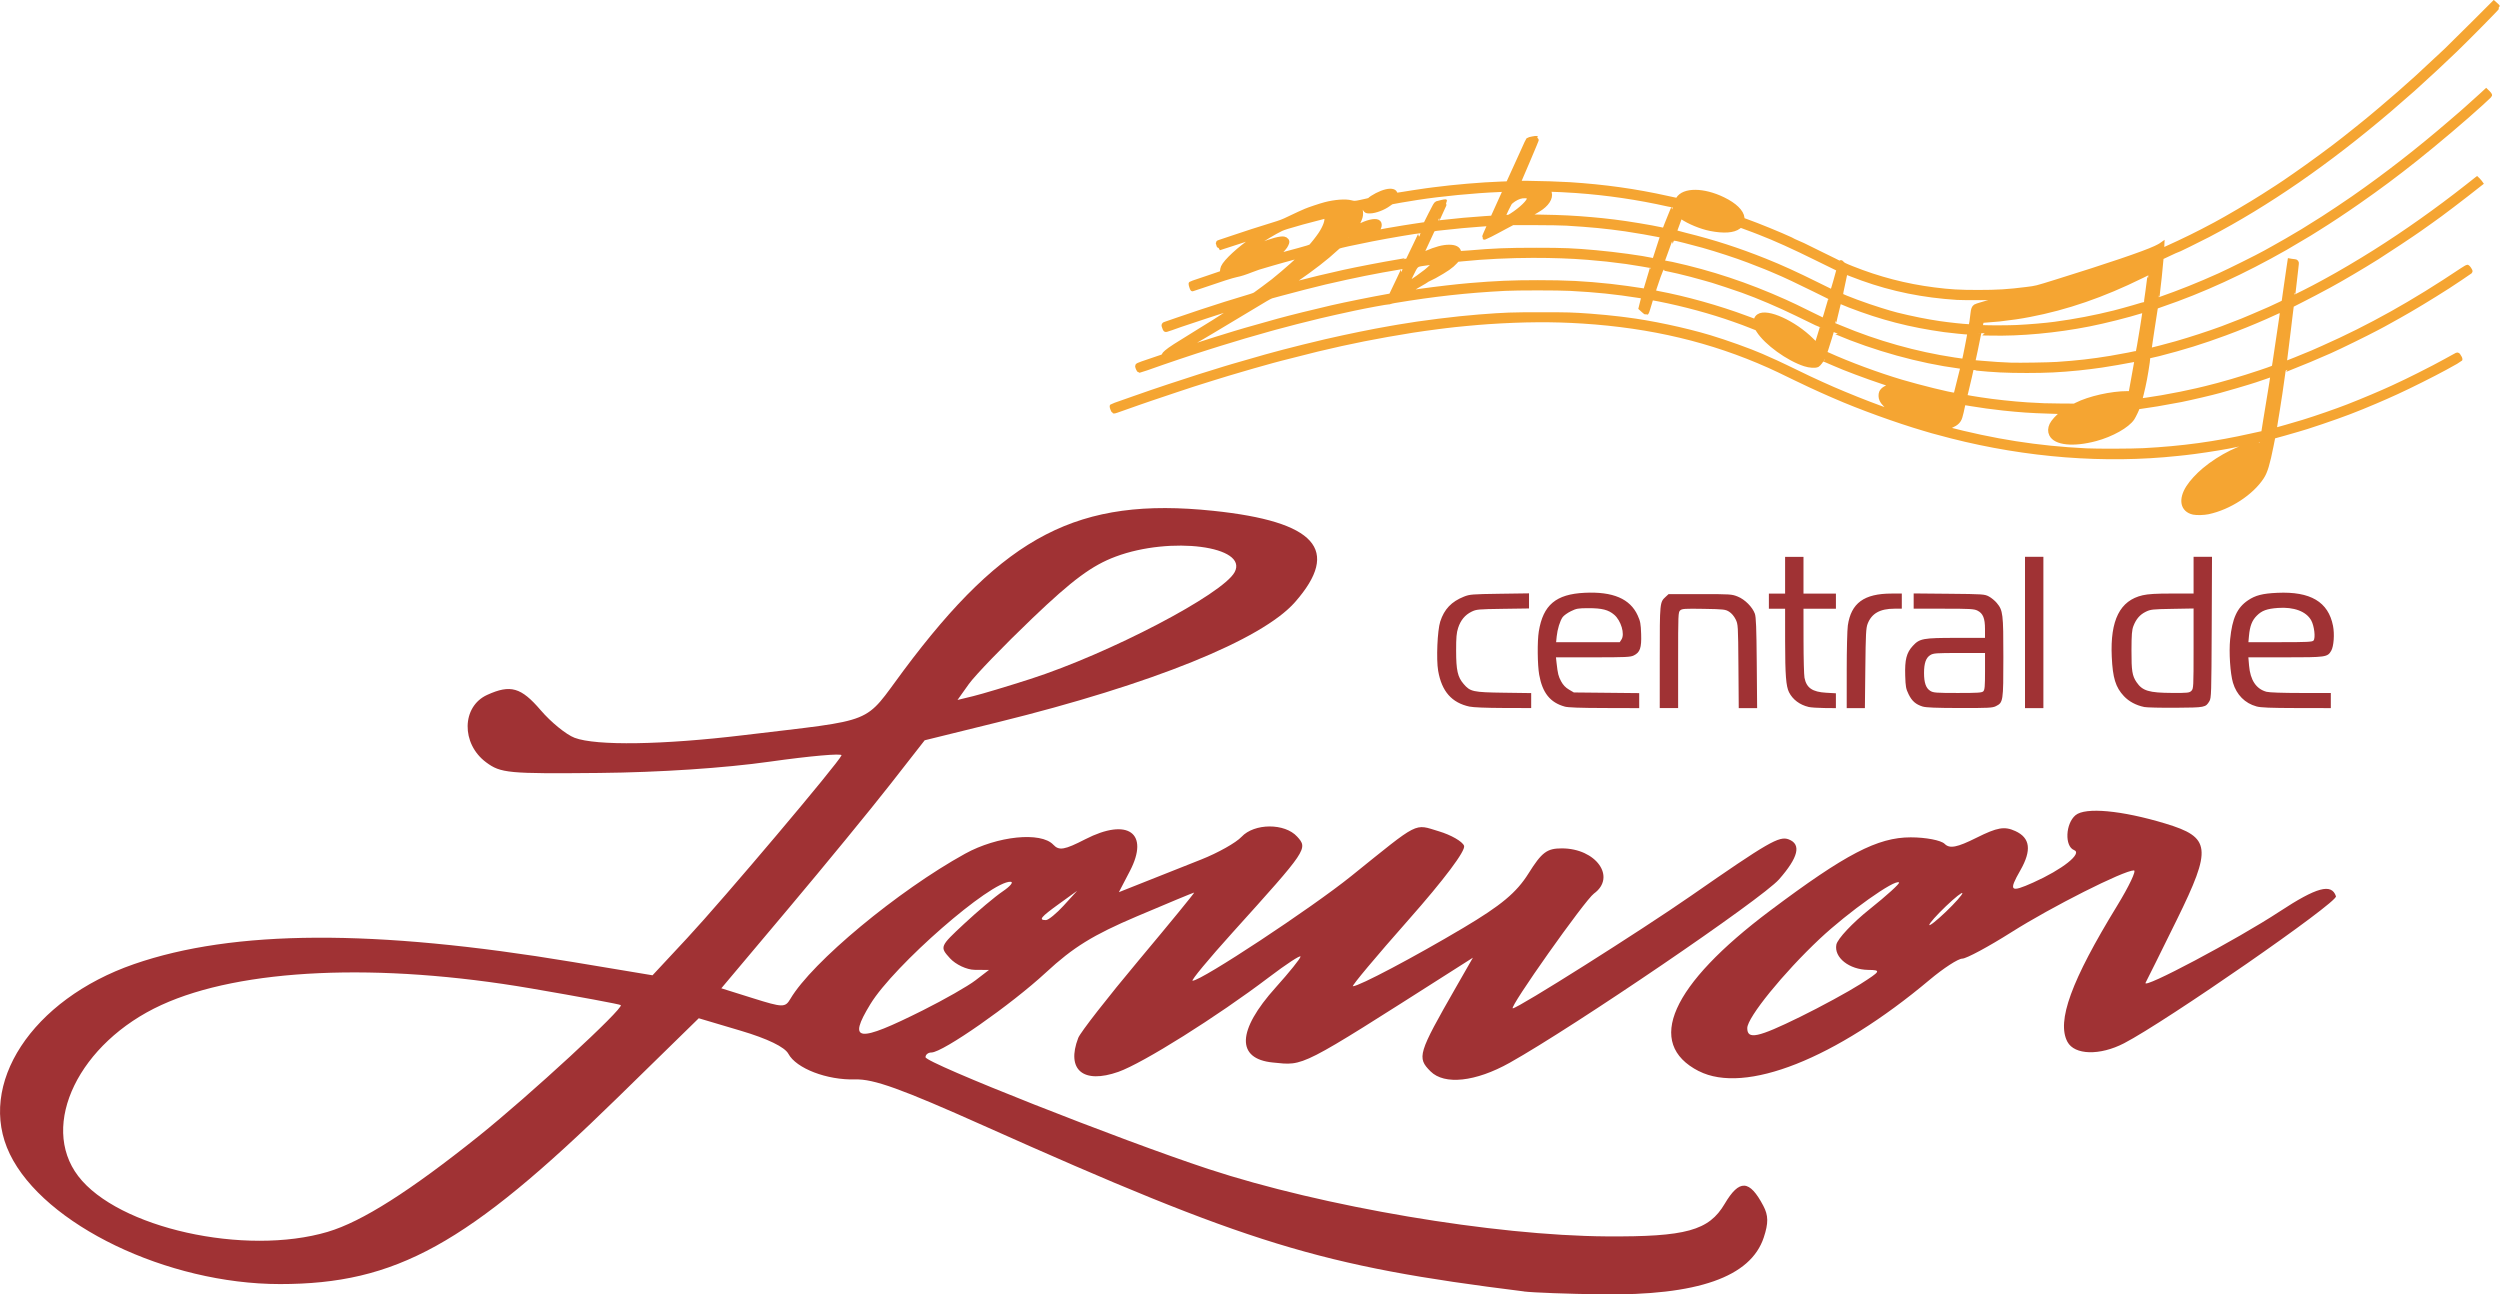 <?xml version="1.0" encoding="UTF-8" standalone="no"?>
<svg
   xmlns:dc="http://purl.org/dc/elements/1.1/"
   xmlns:cc="http://creativecommons.org/ns#"
   xmlns:rdf="http://www.w3.org/1999/02/22-rdf-syntax-ns#"
   xmlns:svg="http://www.w3.org/2000/svg"
   xmlns="http://www.w3.org/2000/svg"
   xmlns:sodipodi="http://sodipodi.sourceforge.net/DTD/sodipodi-0.dtd"
   xmlns:inkscape="http://www.inkscape.org/namespaces/inkscape"
   id="svg8"
   width="119.933mm"
   height="62.095mm"
   version="1.1"
   viewBox="0 0 119.933 62.095"
   sodipodi:docname="central-de-louvor-logo.svg"
   inkscape:version="0.92.1 r15371">
  <defs
     id="defs21" />
  <sodipodi:namedview
     pagecolor="#ffffff"
     bordercolor="#666666"
     borderopacity="1"
     objecttolerance="10"
     gridtolerance="10"
     guidetolerance="10"
     inkscape:pageopacity="0"
     inkscape:pageshadow="2"
     inkscape:window-width="1920"
     inkscape:window-height="1017"
     id="namedview19"
     showgrid="false"
     fit-margin-top="0"
     fit-margin-left="0"
     fit-margin-right="0"
     fit-margin-bottom="0"
     inkscape:zoom="1.4479924"
     inkscape:cx="261.73193"
     inkscape:cy="41.022489"
     inkscape:window-x="-8"
     inkscape:window-y="-8"
     inkscape:window-maximized="1"
     inkscape:current-layer="svg8" />
  <path
     style="fill:#a03234;fill-opacity:1;stroke-width:0.265"
     d="m 73.108,61.953 c -9.786,-1.217 -13.196,-2.264 -25.929,-7.956 -3.956,-1.769 -5.267,-2.24 -6.155,-2.214 -1.35,0.04 -2.827,-0.527 -3.203,-1.229 -0.174,-0.325 -0.999,-0.725 -2.286,-1.107 l -2.013,-0.598 -3.887,3.801 c -7.221,7.061 -10.642,8.951 -16.203,8.951 -5.405,0 -11.319,-2.846 -12.961,-6.238 -1.613,-3.331 1.06,-7.416 5.963,-9.113 4.778,-1.653 11.511,-1.686 21.034,-0.101 l 3.836,0.639 1.665,-1.788 c 1.734,-1.862 7.279,-8.428 7.401,-8.764 0.039,-0.106 -1.509,0.03 -3.44,0.303 -2.18,0.308 -5.282,0.514 -8.185,0.542 -4.374,0.043 -4.723,0.01 -5.424,-0.51 -1.205,-0.894 -1.177,-2.676 0.051,-3.235 1.118,-0.509 1.626,-0.364 2.567,0.735 0.492,0.575 1.223,1.17 1.625,1.323 1.028,0.391 4.23,0.341 8.105,-0.125 6.477,-0.78 5.717,-0.473 7.673,-3.096 4.853,-6.508 8.406,-8.342 14.856,-7.668 4.928,0.515 6.138,1.864 3.928,4.381 -1.585,1.805 -6.849,3.934 -14.24,5.758 l -3.526,0.87 -1.664,2.129 c -0.915,1.171 -3.11,3.848 -4.878,5.949 l -3.214,3.82 1.524,0.478 c 1.431,0.449 1.54,0.451 1.789,0.029 1.035,-1.759 5.164,-5.19 8.382,-6.964 1.548,-0.854 3.638,-1.066 4.232,-0.431 0.276,0.295 0.534,0.251 1.532,-0.262 2.044,-1.051 3.094,-0.302 2.141,1.526 l -0.528,1.013 1.249,-0.496 c 0.687,-0.273 1.904,-0.756 2.704,-1.073 0.8,-0.317 1.668,-0.805 1.929,-1.084 0.617,-0.662 2.078,-0.668 2.672,-0.011 0.522,0.577 0.499,0.611 -3.098,4.597 -1.149,1.273 -2.012,2.315 -1.919,2.315 0.424,0 5.694,-3.477 7.618,-5.027 3.308,-2.664 2.991,-2.503 4.199,-2.141 0.584,0.175 1.127,0.487 1.206,0.694 0.088,0.228 -0.958,1.622 -2.669,3.557 -1.547,1.75 -2.745,3.182 -2.663,3.182 0.293,0 2.944,-1.402 5.292,-2.798 1.828,-1.087 2.556,-1.695 3.133,-2.616 0.636,-1.015 0.882,-1.2 1.595,-1.2 1.648,0 2.63,1.379 1.542,2.168 -0.437,0.317 -4.104,5.505 -3.891,5.505 0.243,0 6.122,-3.712 8.537,-5.39 3.721,-2.586 4.245,-2.889 4.698,-2.715 0.616,0.237 0.466,0.86 -0.464,1.919 -0.818,0.932 -9.817,7.059 -12.923,8.799 -1.632,0.914 -3.131,1.077 -3.796,0.411 -0.661,-0.661 -0.606,-0.843 1.224,-4.04 l 0.809,-1.413 -1.026,0.653 c -7.37,4.693 -7.044,4.526 -8.569,4.376 -1.774,-0.175 -1.724,-1.534 0.132,-3.598 0.656,-0.73 1.194,-1.398 1.194,-1.485 0,-0.086 -0.685,0.362 -1.521,0.997 -2.483,1.884 -6.04,4.117 -7.217,4.533 -1.693,0.597 -2.514,-0.097 -1.926,-1.628 0.101,-0.263 1.408,-1.94 2.904,-3.726 1.496,-1.786 2.692,-3.247 2.658,-3.247 -0.035,0 -1.272,0.514 -2.75,1.142 -2.101,0.893 -3.053,1.481 -4.363,2.694 -1.667,1.544 -4.95,3.837 -5.492,3.837 -0.156,0 -0.284,0.101 -0.284,0.225 0,0.279 9.347,3.974 13.568,5.364 5.495,1.809 13.693,3.197 19.108,3.233 3.806,0.026 4.905,-0.277 5.662,-1.56 0.703,-1.191 1.191,-1.167 1.855,0.094 0.244,0.463 0.249,0.826 0.021,1.517 -0.627,1.9 -3.175,2.793 -7.792,2.73 -1.607,-0.022 -3.278,-0.084 -3.715,-0.138 z m -57.377,-2.861 c 1.628,-0.483 3.937,-1.949 7.238,-4.592 2.424,-1.942 6.965,-6.129 6.812,-6.282 -0.041,-0.041 -1.978,-0.401 -4.303,-0.8 -7.319,-1.255 -13.901,-0.961 -17.732,0.793 -3.948,1.807 -5.868,5.753 -3.994,8.21 1.9,2.491 8.003,3.852 11.979,2.672 z M 44.279,48.465 c 1.025,-0.513 2.156,-1.158 2.514,-1.433 l 0.651,-0.5 -0.687,-0.006 c -0.378,-0.003 -0.911,-0.254 -1.186,-0.557 -0.494,-0.546 -0.488,-0.562 0.687,-1.656 0.652,-0.607 1.483,-1.305 1.847,-1.551 0.364,-0.246 0.533,-0.453 0.376,-0.461 -0.943,-0.046 -5.595,4.014 -6.727,5.871 -1.106,1.814 -0.623,1.87 2.526,0.293 z m 6.756,-5.029 0.641,-0.703 -0.86,0.621 c -0.894,0.646 -1.009,0.786 -0.641,0.786 0.12,0 0.507,-0.317 0.86,-0.703 z M 49.428,32.574 c 3.792,-1.222 9.236,-4.069 9.802,-5.127 0.667,-1.246 -3.067,-1.733 -5.708,-0.745 -1.136,0.425 -2.066,1.113 -3.992,2.954 -1.381,1.32 -2.755,2.743 -3.053,3.162 l -0.542,0.761 0.754,-0.183 c 0.415,-0.101 1.647,-0.471 2.738,-0.822 z m 32.069,18.812 c -2.592,-1.324 -1.345,-4.126 3.43,-7.706 3.615,-2.711 5.149,-3.51 6.736,-3.51 0.723,0 1.456,0.141 1.628,0.313 0.242,0.242 0.593,0.174 1.533,-0.296 0.995,-0.497 1.337,-0.556 1.856,-0.319 0.719,0.327 0.794,0.919 0.24,1.889 -0.571,0.998 -0.488,1.077 0.614,0.584 1.409,-0.63 2.38,-1.401 1.966,-1.56 -0.46,-0.177 -0.414,-1.272 0.071,-1.674 0.474,-0.393 2.215,-0.231 4.307,0.401 2.186,0.661 2.247,1.168 0.554,4.611 -0.757,1.538 -1.432,2.9 -1.501,3.025 -0.197,0.36 4.39,-2.076 6.418,-3.408 1.795,-1.179 2.504,-1.372 2.715,-0.738 0.096,0.288 -8.164,6.015 -10.168,7.052 -1.159,0.599 -2.372,0.568 -2.714,-0.07 -0.527,-0.985 0.183,-2.932 2.379,-6.519 0.574,-0.938 0.939,-1.705 0.811,-1.705 -0.488,0 -3.95,1.746 -5.872,2.962 -1.105,0.699 -2.169,1.271 -2.364,1.271 -0.195,0 -0.899,0.457 -1.563,1.014 -4.523,3.799 -8.857,5.514 -11.075,4.381 z m 4.847,-2.596 c 1.015,-0.498 2.321,-1.209 2.903,-1.579 0.984,-0.627 1.011,-0.674 0.381,-0.682 -0.915,-0.011 -1.651,-0.593 -1.532,-1.211 0.054,-0.278 0.772,-1.044 1.596,-1.701 0.824,-0.657 1.459,-1.234 1.411,-1.281 -0.184,-0.184 -2.435,1.416 -3.806,2.703 -1.739,1.634 -3.475,3.773 -3.475,4.283 0,0.565 0.501,0.459 2.521,-0.532 z m 7.798,-5.94 c 0,-0.073 -0.357,0.21 -0.794,0.628 -0.437,0.418 -0.794,0.82 -0.794,0.893 0,0.073 0.357,-0.21 0.794,-0.628 0.437,-0.418 0.794,-0.82 0.794,-0.893 z"
     id="path4512"
     inkscape:connector-curvature="0"
     sodipodi:nodetypes="ccccccssscsccccccsscsssssccscccsccscsccccscccssccsssccccscccccscsscsccssccscccccscssscsccccccscccccccscsccscccsccsccccscccccccccsscscccsccccssssssscs" />
  <path
     inkscape:connector-curvature="0"
     d="m 119.638,0.154 -1.03,1.029 c -0.566,0.566 -1.135,1.129 -1.264,1.25 -0.206,0.194 -1.149,1.071 -1.414,1.315 -0.389,0.358 -1.247,1.107 -1.731,1.511 -0.197,0.164 -0.362,0.304 -0.368,0.309 -0.028,0.029 -0.49,0.405 -0.89,0.723 -0.25,0.199 -0.468,0.373 -0.484,0.385 -0.474,0.38 -1.67,1.26 -2.36,1.734 -0.176,0.121 -0.397,0.274 -0.493,0.34 -0.163,0.112 -0.464,0.308 -1.035,0.672 -0.593,0.379 -1.74,1.054 -2.292,1.348 -0.878,0.469 -1.426,0.739 -2.442,1.2 -0.132,0.06 -0.128,0.063 -0.121,-0.125 l 0.005,-0.114 -0.06,0.042 c -0.033,0.023 -0.149,0.084 -0.258,0.135 -0.556,0.26 -2.279,0.845 -4.735,1.608 -1.034,0.321 -0.96,0.303 -1.45,0.365 -0.883,0.112 -1.381,0.143 -2.321,0.143 -0.908,5.6e-5 -1.339,-0.025 -2.118,-0.124 -1.349,-0.171 -2.659,-0.512 -3.936,-1.023 -0.374,-0.15 -0.43,-0.179 -0.483,-0.246 -0.028,-0.035 -0.045,-0.046 -0.052,-0.03 -0.006,0.013 -0.024,0.024 -0.041,0.024 -0.017,0 -0.397,-0.182 -0.845,-0.405 -0.715,-0.356 -1.3,-0.64 -1.317,-0.64 -0.003,0 -0.091,-0.04 -0.196,-0.089 -0.483,-0.226 -1.614,-0.688 -2.146,-0.877 l -0.177,-0.063 -0.008,-0.093 c -0.029,-0.297 -0.362,-0.621 -0.914,-0.889 -0.944,-0.459 -1.884,-0.465 -2.153,-0.015 -0.017,0.029 -0.045,0.053 -0.062,0.053 -0.017,0 -0.221,-0.043 -0.455,-0.095 -1.527,-0.341 -3.017,-0.55 -4.681,-0.658 -0.428,-0.028 -1.44,-0.061 -1.996,-0.065 l -0.487,-0.003 0.46,-1.073 c 0.253,-0.59 0.453,-1.076 0.443,-1.08 -0.032,-0.013 -0.393,0.057 -0.414,0.08 -0.018,0.02 -0.073,0.138 -0.312,0.671 -0.026,0.059 -0.076,0.167 -0.11,0.242 -0.034,0.074 -0.17,0.371 -0.301,0.66 l -0.239,0.525 -0.34,0.013 c -0.956,0.035 -2.24,0.144 -3.232,0.274 -0.122,0.016 -0.285,0.037 -0.36,0.047 -0.139,0.018 -0.441,0.063 -0.655,0.097 -0.064,0.01 -0.251,0.04 -0.416,0.067 -0.424,0.068 -0.41,0.067 -0.418,0.014 -0.013,-0.079 -0.043,-0.116 -0.115,-0.139 -0.156,-0.051 -0.442,0.017 -0.761,0.18 -0.157,0.081 -0.317,0.186 -0.35,0.229 -0.013,0.017 -0.112,0.043 -0.416,0.106 -0.289,0.061 -0.326,0.062 -0.484,0.02 -0.258,-0.069 -0.766,-0.031 -1.24,0.093 -0.225,0.059 -0.785,0.246 -0.926,0.309 -0.054,0.024 -0.193,0.086 -0.31,0.137 -0.117,0.051 -0.349,0.161 -0.516,0.243 -0.251,0.124 -0.387,0.175 -0.783,0.296 -0.641,0.196 -1.274,0.4 -1.93,0.623 -0.298,0.101 -0.57,0.192 -0.604,0.202 -0.035,0.01 -0.063,0.026 -0.063,0.036 0,0.021 0.078,0.232 0.086,0.232 0.003,0 0.424,-0.139 0.935,-0.309 0.511,-0.17 0.941,-0.31 0.954,-0.31 0.014,0 -0.097,0.082 -0.245,0.183 -0.698,0.474 -1.36,1.082 -1.484,1.364 -0.021,0.048 -0.039,0.13 -0.041,0.182 l -9.5e-4,0.095 -0.648,0.221 c -0.356,0.121 -0.692,0.235 -0.745,0.252 -0.053,0.017 -0.103,0.037 -0.112,0.044 -0.011,0.01 0.046,0.202 0.073,0.247 0.002,0.003 0.207,-0.066 0.456,-0.152 0.876,-0.303 1.437,-0.482 1.628,-0.521 0.218,-0.044 0.422,-0.11 0.759,-0.242 0.128,-0.05 0.271,-0.102 0.319,-0.116 0.048,-0.013 0.187,-0.055 0.31,-0.092 0.122,-0.037 0.292,-0.087 0.377,-0.111 0.192,-0.054 0.285,-0.08 0.493,-0.14 0.391,-0.113 0.913,-0.248 0.922,-0.239 0.028,0.028 -0.84,0.803 -1.39,1.241 -0.141,0.112 -0.826,0.62 -0.874,0.648 -0.034,0.02 -0.139,0.059 -0.235,0.087 -0.457,0.135 -0.585,0.174 -1.19,0.364 -0.708,0.223 -1.642,0.532 -2.263,0.749 -0.218,0.076 -0.464,0.161 -0.546,0.189 -0.166,0.056 -0.159,0.042 -0.097,0.213 0.028,0.075 0.035,0.082 0.081,0.071 0.049,-0.011 0.344,-0.114 0.65,-0.225 0.19,-0.069 2.165,-0.72 2.521,-0.831 0.142,-0.044 0.262,-0.075 0.268,-0.07 0.01,0.01 -0.286,0.209 -0.806,0.54 -0.133,0.085 -0.285,0.182 -0.338,0.216 -0.053,0.034 -0.362,0.226 -0.687,0.425 -1.202,0.74 -1.405,0.87 -1.601,1.034 -0.067,0.056 -0.126,0.122 -0.133,0.148 -0.007,0.026 -0.014,0.047 -0.015,0.047 -0.004,0 -0.67,0.23 -1.012,0.351 -0.178,0.063 -0.237,0.091 -0.237,0.116 0,0.053 0.074,0.21 0.098,0.21 0.013,0 0.167,-0.052 0.344,-0.115 0.966,-0.345 2.165,-0.748 2.991,-1.007 0.096,-0.03 0.326,-0.103 0.512,-0.161 0.666,-0.21 1.723,-0.521 2.408,-0.709 0.117,-0.032 0.243,-0.067 0.28,-0.077 0.381,-0.108 1.544,-0.405 2.108,-0.539 0.445,-0.106 0.999,-0.229 1.654,-0.37 0.563,-0.121 1.612,-0.314 1.633,-0.301 0.008,0.006 0.05,-0.001 0.091,-0.017 0.041,-0.015 0.132,-0.036 0.201,-0.048 1.928,-0.32 3.448,-0.488 5.309,-0.586 0.583,-0.031 2.559,-0.03 3.133,8.23e-4 1.283,0.069 2.129,0.157 3.323,0.343 0.197,0.031 0.209,0.035 0.198,0.073 -0.013,0.046 -0.078,0.306 -0.109,0.437 l -0.021,0.086 0.122,0.111 c 0.067,0.061 0.13,0.109 0.14,0.106 0.01,-0.003 0.041,-0.087 0.07,-0.188 0.126,-0.441 0.155,-0.521 0.19,-0.521 0.018,0 0.168,0.026 0.332,0.059 1.236,0.244 2.529,0.596 3.626,0.986 0.417,0.148 0.42,0.149 0.81,0.302 l 0.287,0.113 0.068,0.107 c 0.376,0.592 1.421,1.348 2.22,1.607 0.226,0.073 0.495,0.09 0.6,0.038 0.049,-0.025 0.203,-0.222 0.225,-0.289 0.006,-0.017 0.27,0.087 0.606,0.239 0.438,0.198 1.544,0.614 2.277,0.856 0.316,0.104 0.575,0.195 0.575,0.202 2e-4,0.007 -0.049,0.019 -0.11,0.026 -0.233,0.029 -0.441,0.151 -0.501,0.295 -0.038,0.092 -0.033,0.244 0.013,0.342 0.082,0.175 0.292,0.379 0.589,0.575 0.096,0.063 0.166,0.114 0.157,0.114 -0.063,0 -1.276,-0.446 -1.939,-0.714 -0.937,-0.378 -1.389,-0.574 -2.289,-0.994 -0.141,-0.066 -0.406,-0.193 -1.141,-0.55 -0.311,-0.151 -0.496,-0.235 -1.16,-0.528 -0.544,-0.239 -1.717,-0.66 -2.476,-0.887 -1.204,-0.361 -2.822,-0.704 -4.023,-0.853 -0.08,-0.01 -0.215,-0.027 -0.3,-0.038 -0.284,-0.037 -0.997,-0.106 -1.402,-0.135 -0.884,-0.063 -1.05,-0.068 -2.35,-0.068 -1.457,0 -1.7,0.009 -2.979,0.107 -1.085,0.083 -2.804,0.298 -3.859,0.482 -0.059,0.01 -0.232,0.04 -0.387,0.067 -0.88,0.152 -2.009,0.382 -3.104,0.633 -0.437,0.1 -1.797,0.436 -2.021,0.5 -0.069,0.02 -0.265,0.072 -0.435,0.117 -0.17,0.045 -0.366,0.098 -0.435,0.118 -0.775,0.219 -1.404,0.4 -1.586,0.456 -0.122,0.037 -0.296,0.09 -0.387,0.116 -0.479,0.14 -1.774,0.553 -2.66,0.849 -0.714,0.238 -0.96,0.322 -1.712,0.587 -0.934,0.328 -1.016,0.357 -1.024,0.365 -0.015,0.013 0.064,0.223 0.087,0.232 0.023,0.009 0.076,-0.009 0.734,-0.244 0.213,-0.076 0.435,-0.155 0.493,-0.174 0.059,-0.02 0.308,-0.106 0.555,-0.191 0.247,-0.085 0.782,-0.265 1.19,-0.4 0.407,-0.134 0.762,-0.252 0.789,-0.261 0.027,-0.009 0.201,-0.064 0.387,-0.123 0.186,-0.058 0.478,-0.15 0.648,-0.203 0.433,-0.136 0.879,-0.27 1.395,-0.419 0.243,-0.07 0.468,-0.136 0.5,-0.146 0.094,-0.03 0.719,-0.205 0.928,-0.26 0.106,-0.028 0.289,-0.077 0.406,-0.108 0.289,-0.077 1.431,-0.366 1.741,-0.44 1.591,-0.38 2.844,-0.628 4.545,-0.902 0.228,-0.037 0.922,-0.135 1.228,-0.173 0.133,-0.017 0.307,-0.039 0.387,-0.049 0.423,-0.055 1.515,-0.158 2.05,-0.193 1.67,-0.111 3.089,-0.12 4.516,-0.028 3.3,0.212 6.189,0.9 8.946,2.132 0.274,0.122 0.542,0.25 1.248,0.594 0.383,0.187 1.12,0.532 1.219,0.571 0.021,0.009 0.095,0.041 0.164,0.073 0.069,0.032 0.191,0.086 0.271,0.12 0.08,0.034 0.18,0.078 0.223,0.097 1.181,0.52 2.999,1.18 4.313,1.565 0.149,0.044 0.327,0.096 0.397,0.117 0.151,0.045 0.452,0.125 0.909,0.242 3.629,0.925 7.362,1.214 10.849,0.84 0.102,-0.011 0.264,-0.028 0.36,-0.038 0.506,-0.053 1.496,-0.202 2.07,-0.31 0.461,-0.087 1.489,-0.305 1.603,-0.34 0.034,-0.01 0.035,-0.003 0.022,0.102 -0.007,0.062 -0.017,0.116 -0.02,0.12 -0.007,0.009 -0.083,0.017 -0.261,0.031 -0.653,0.052 -1.718,0.576 -2.495,1.227 -0.306,0.257 -0.602,0.579 -0.763,0.833 -0.372,0.585 -0.273,1.073 0.241,1.191 h 1.4e-4 c 0.151,0.034 0.503,0.025 0.705,-0.018 1.016,-0.217 2.079,-0.91 2.578,-1.679 0.165,-0.254 0.278,-0.63 0.448,-1.485 l 0.09,-0.454 0.115,-0.033 c 0.063,-0.018 0.263,-0.073 0.444,-0.123 0.181,-0.05 0.472,-0.134 0.648,-0.187 0.176,-0.053 0.367,-0.111 0.425,-0.128 0.059,-0.017 0.368,-0.119 0.687,-0.227 1.036,-0.351 1.664,-0.59 2.592,-0.986 0.418,-0.179 0.56,-0.242 1.025,-0.453 0.6,-0.273 1.744,-0.845 2.302,-1.151 0.453,-0.248 0.726,-0.402 0.733,-0.414 0.01,-0.017 -0.036,-0.112 -0.085,-0.176 -0.037,-0.047 -0.039,-0.048 -0.097,-0.015 -0.033,0.018 -0.126,0.07 -0.209,0.114 -0.082,0.044 -0.232,0.126 -0.333,0.183 -0.303,0.168 -0.676,0.363 -1.24,0.647 -0.471,0.237 -0.727,0.361 -1.275,0.615 -0.52,0.241 -1.415,0.619 -2.137,0.901 -0.538,0.21 -1.506,0.546 -2.137,0.741 -0.409,0.126 -1.348,0.394 -1.383,0.394 -0.019,0 -0.01,-0.093 0.04,-0.379 0.049,-0.287 0.062,-0.368 0.105,-0.647 0.013,-0.08 0.029,-0.193 0.039,-0.251 0.01,-0.059 0.027,-0.172 0.039,-0.251 0.013,-0.08 0.029,-0.193 0.039,-0.251 0.032,-0.206 0.155,-1.064 0.155,-1.08 0,-0.009 0.141,-0.071 0.314,-0.138 0.51,-0.197 1.38,-0.561 1.92,-0.803 0.5,-0.224 1.735,-0.829 2.234,-1.094 0.144,-0.076 0.287,-0.152 0.319,-0.169 0.032,-0.017 0.193,-0.106 0.358,-0.198 0.165,-0.092 0.352,-0.197 0.416,-0.232 0.557,-0.307 1.551,-0.908 2.331,-1.408 0.252,-0.162 1.037,-0.687 1.061,-0.71 0.022,-0.021 0.017,-0.039 -0.034,-0.113 -0.033,-0.048 -0.07,-0.094 -0.082,-0.101 -0.011,-0.007 -0.131,0.061 -0.266,0.151 -2.334,1.564 -4.417,2.729 -6.657,3.722 -0.25,0.111 -0.481,0.213 -0.513,0.227 -0.096,0.043 -0.604,0.251 -0.841,0.345 -0.122,0.048 -0.282,0.111 -0.354,0.14 -0.072,0.029 -0.137,0.047 -0.143,0.041 -0.006,-0.006 -0.002,-0.092 0.01,-0.19 0.02,-0.17 0.137,-1.114 0.177,-1.427 0.01,-0.08 0.037,-0.306 0.06,-0.503 0.023,-0.197 0.052,-0.432 0.064,-0.522 l 0.022,-0.164 0.513,-0.261 c 0.446,-0.227 0.726,-0.375 1.306,-0.687 0.533,-0.287 1.556,-0.89 2.273,-1.339 0.428,-0.268 1.751,-1.146 2.06,-1.367 0.241,-0.173 0.508,-0.362 0.559,-0.397 0.363,-0.248 1.524,-1.13 2.319,-1.762 l 0.04,-0.031 -0.04,-0.056 c -0.022,-0.031 -0.061,-0.076 -0.088,-0.1 l -0.048,-0.045 -0.471,0.371 c -1.429,1.125 -2.953,2.204 -4.423,3.13 -0.751,0.474 -1.733,1.053 -2.315,1.366 -0.074,0.04 -0.179,0.097 -0.232,0.127 -0.381,0.213 -1.383,0.72 -1.397,0.706 -0.006,-0.006 0.021,-0.27 0.061,-0.587 0.039,-0.317 0.079,-0.667 0.089,-0.779 0.01,-0.112 0.023,-0.229 0.029,-0.261 0.015,-0.078 -0.013,-0.114 -0.09,-0.118 -0.035,-0.001 -0.1,-0.01 -0.144,-0.017 l -0.08,-0.014 -0.042,0.278 c -0.023,0.153 -0.088,0.6 -0.144,0.993 l -0.101,0.716 -0.154,0.078 c -0.249,0.126 -0.728,0.34 -1.305,0.582 -0.239,0.101 -0.474,0.2 -0.522,0.22 -0.112,0.048 -0.725,0.285 -0.977,0.378 -0.628,0.232 -1.521,0.523 -2.218,0.723 -0.378,0.108 -1.23,0.33 -1.27,0.33 -0.018,1.37e-4 -0.022,-0.019 -0.015,-0.063 0.006,-0.035 0.028,-0.193 0.05,-0.353 0.022,-0.16 0.061,-0.421 0.087,-0.58 0.046,-0.28 0.128,-0.813 0.154,-0.999 0.007,-0.05 0.023,-0.098 0.036,-0.108 0.013,-0.01 0.141,-0.058 0.284,-0.107 1.907,-0.649 3.908,-1.566 5.928,-2.717 0.248,-0.142 0.993,-0.582 1.151,-0.681 0.08,-0.05 0.25,-0.156 0.377,-0.236 0.637,-0.397 1.235,-0.793 1.954,-1.294 0.985,-0.686 1.824,-1.311 2.773,-2.066 0.964,-0.766 2.392,-1.977 3.117,-2.643 0.346,-0.318 0.416,-0.385 0.421,-0.404 0.003,-0.011 -0.034,-0.06 -0.082,-0.107 l -0.088,-0.086 -0.082,0.076 c -0.045,0.042 -0.086,0.081 -0.092,0.086 -0.006,0.006 -0.145,0.131 -0.31,0.279 -0.165,0.148 -0.369,0.332 -0.454,0.409 -0.085,0.077 -0.2,0.177 -0.254,0.224 -0.055,0.046 -0.277,0.237 -0.493,0.424 -1.54,1.328 -3.106,2.546 -4.687,3.645 -0.372,0.259 -1.156,0.782 -1.437,0.96 -0.458,0.29 -0.857,0.539 -0.991,0.62 -0.563,0.337 -1.002,0.592 -1.431,0.828 -0.122,0.067 -0.289,0.16 -0.369,0.205 -0.339,0.191 -1.692,0.864 -2.193,1.091 -0.969,0.438 -1.905,0.812 -2.857,1.144 -0.071,0.025 -0.135,0.04 -0.141,0.033 -0.007,-0.007 0.014,-0.224 0.045,-0.483 0.062,-0.51 0.078,-0.662 0.149,-1.434 l 0.013,-0.132 0.1,-0.046 c 0.218,-0.101 0.576,-0.261 0.582,-0.261 0.027,0 1.159,-0.556 1.559,-0.765 2.857,-1.496 5.729,-3.48 8.694,-6.004 0.264,-0.225 1.031,-0.892 1.124,-0.978 0.011,-0.011 0.103,-0.093 0.203,-0.184 0.655,-0.592 1.266,-1.162 1.846,-1.72 0.599,-0.577 2.038,-2.037 2.029,-2.059 -0.005,-0.013 -0.047,-0.056 -0.094,-0.095 z M 72.774,9.072 c 0.032,-2.08e-4 0.076,4.83e-4 0.123,0.001 l 0.172,0.006 -0.184,0.066 c -0.101,0.036 -0.195,0.07 -0.209,0.075 -0.019,0.007 -0.018,-0.009 0.006,-0.065 0.017,-0.041 0.034,-0.077 0.038,-0.081 9.4e-4,-0.001 0.023,-0.003 0.055,-0.003 z m 1.526,0.009 c 0.195,0.001 0.952,0.039 1.322,0.066 1.512,0.11 2.933,0.319 4.406,0.648 0.158,0.035 0.29,0.068 0.294,0.072 0.005,0.004 -0.052,0.147 -0.125,0.316 -0.073,0.17 -0.179,0.432 -0.236,0.584 -0.116,0.308 -0.094,0.29 -0.298,0.244 -0.428,-0.097 -1.623,-0.294 -2.215,-0.365 -0.501,-0.06 -0.685,-0.079 -1.093,-0.115 -0.845,-0.074 -1.425,-0.103 -2.418,-0.12 -0.404,-0.007 -0.738,-0.015 -0.742,-0.019 -0.005,-0.003 0.063,-0.041 0.148,-0.084 0.21,-0.106 0.474,-0.261 0.603,-0.356 0.344,-0.252 0.484,-0.571 0.343,-0.784 -0.029,-0.044 -0.046,-0.083 -0.038,-0.088 0.002,-0.001 0.018,-0.001 0.046,-0.001 z m -2.07,0.003 -0.028,0.065 c -0.027,0.063 -0.466,1.034 -0.551,1.218 l -0.041,0.089 -0.364,0.024 c -0.677,0.044 -1.409,0.111 -2.065,0.188 -0.155,0.018 -0.287,0.029 -0.292,0.024 -0.005,-0.006 0.096,-0.234 0.223,-0.508 0.128,-0.274 0.229,-0.502 0.225,-0.507 -0.01,-0.01 -0.335,0.062 -0.405,0.089 -0.04,0.015 -0.097,0.114 -0.296,0.51 l -0.246,0.491 -0.176,0.024 c -0.097,0.013 -0.28,0.04 -0.408,0.061 -0.128,0.02 -0.35,0.055 -0.493,0.077 -0.232,0.036 -0.448,0.073 -0.793,0.134 -0.059,0.01 -0.197,0.036 -0.307,0.058 -0.111,0.022 -0.209,0.039 -0.218,0.039 -0.01,0 0.017,-0.046 0.059,-0.102 0.089,-0.118 0.118,-0.185 0.118,-0.273 0,-0.177 -0.202,-0.211 -0.568,-0.096 -0.151,0.048 -0.435,0.178 -0.496,0.228 -0.016,0.013 -0.063,0.044 -0.104,0.069 l -0.075,0.045 0.077,-0.114 c 0.103,-0.152 0.206,-0.362 0.247,-0.5 0.032,-0.109 0.031,-0.25 -9.4e-4,-0.38 -0.014,-0.058 -0.002,-0.065 0.133,-0.086 0.086,-0.013 0.089,-0.011 0.089,0.034 0,0.026 0.023,0.068 0.05,0.094 0.044,0.042 0.067,0.047 0.198,0.045 0.248,-0.003 0.651,-0.156 0.895,-0.339 0.057,-0.043 0.125,-0.087 0.15,-0.096 0.038,-0.015 0.709,-0.13 1.221,-0.21 1.132,-0.176 2.728,-0.331 3.913,-0.379 z m 0.917,0.308 c 0.123,0.001 0.207,0.043 0.218,0.118 0.022,0.144 -0.377,0.535 -0.849,0.833 -0.122,0.076 -0.135,0.081 -0.278,0.081 -0.112,0 -0.147,-0.006 -0.14,-0.024 0.067,-0.162 0.282,-0.602 0.321,-0.658 0.072,-0.104 0.307,-0.257 0.473,-0.308 0.094,-0.029 0.181,-0.042 0.255,-0.041 z m 7.464,0.97 c 0.011,-0.003 0.032,0.01 0.076,0.041 0.35,0.241 0.919,0.475 1.366,0.564 0.637,0.126 1.105,0.094 1.349,-0.092 0.085,-0.065 0.093,-0.067 0.159,-0.045 0.104,0.036 0.421,0.153 0.552,0.204 0.064,0.025 0.199,0.077 0.3,0.116 0.755,0.293 1.63,0.688 2.737,1.236 0.479,0.237 0.916,0.451 0.971,0.476 0.092,0.041 0.1,0.049 0.089,0.095 -0.007,0.027 -0.074,0.271 -0.15,0.542 -0.075,0.27 -0.146,0.494 -0.156,0.497 -0.023,0.006 -0.092,-0.026 -0.691,-0.324 -1.043,-0.519 -1.777,-0.853 -2.539,-1.158 -1.309,-0.523 -2.468,-0.898 -3.806,-1.23 -0.32,-0.08 -0.537,-0.143 -0.537,-0.156 -2e-5,-0.013 0.057,-0.178 0.128,-0.368 0.07,-0.19 0.132,-0.36 0.138,-0.378 0.003,-0.011 0.007,-0.018 0.014,-0.019 z m -17.021,0.01 c 0.027,-10e-4 0.034,0.013 0.05,0.062 0.05,0.15 -0.067,0.474 -0.293,0.81 -0.124,0.185 -0.387,0.517 -0.459,0.582 -0.027,0.024 -0.233,0.089 -0.568,0.179 -0.289,0.078 -0.587,0.158 -0.662,0.179 -0.528,0.146 -0.534,0.147 -0.401,0.048 0.101,-0.076 0.325,-0.311 0.393,-0.414 0.031,-0.047 0.067,-0.12 0.079,-0.16 0.019,-0.065 0.017,-0.08 -0.017,-0.126 -0.025,-0.034 -0.068,-0.059 -0.12,-0.07 -0.156,-0.033 -0.568,0.077 -1.134,0.302 -0.16,0.064 -0.331,0.132 -0.381,0.152 -0.159,0.063 -0.098,-0.006 0.213,-0.239 0.254,-0.191 0.869,-0.56 1.165,-0.699 0.125,-0.059 0.32,-0.119 1.035,-0.321 0.178,-0.05 0.989,-0.263 1.067,-0.28 0.014,-0.003 0.025,-0.006 0.034,-0.006 z m 8.976,0.314 1.103,0.001 c 0.611,8.71e-4 1.271,0.011 1.48,0.025 1.2,0.073 1.875,0.139 2.828,0.274 0.434,0.062 1.339,0.219 1.732,0.3 0.024,0.006 0.044,0.019 0.044,0.03 0,0.011 -0.084,0.279 -0.187,0.594 -0.103,0.315 -0.192,0.578 -0.198,0.585 -0.007,0.006 -0.046,0.004 -0.088,-0.006 -0.525,-0.116 -1.763,-0.285 -2.719,-0.372 -1.083,-0.098 -1.536,-0.117 -2.862,-0.117 -1.389,-4.85e-4 -2.044,0.025 -3.23,0.128 -0.154,0.013 -0.324,0.025 -0.376,0.025 -0.093,7.25e-4 -0.096,-10e-4 -0.109,-0.063 -0.033,-0.158 -0.186,-0.236 -0.463,-0.236 -0.295,0 -0.633,0.09 -1.107,0.295 -0.125,0.054 -0.232,0.094 -0.238,0.088 -0.006,-0.006 0.021,-0.079 0.06,-0.163 0.134,-0.292 0.304,-0.657 0.405,-0.871 0.118,-0.25 0.041,-0.215 0.6,-0.277 0.689,-0.078 1.149,-0.12 1.77,-0.165 0.069,-0.006 0.202,-0.015 0.295,-0.021 0.112,-0.009 0.169,-0.006 0.169,0.007 0,0.011 -0.03,0.084 -0.066,0.162 -0.102,0.218 -0.205,0.467 -0.196,0.476 0.006,0.007 0.541,-0.254 0.582,-0.285 0.01,-0.009 0.189,-0.105 0.396,-0.215 z m -4.37,0.38 c 0.014,-8.23e-4 0.023,-7.27e-4 0.025,4.84e-4 0.006,0.003 -0.135,0.315 -0.319,0.693 -0.184,0.378 -0.337,0.694 -0.34,0.703 -0.005,0.009 -0.211,0.05 -0.461,0.091 -0.72,0.119 -1.995,0.364 -2.649,0.509 -0.841,0.187 -1.536,0.354 -2.266,0.545 -0.22,0.058 -0.406,0.105 -0.415,0.105 -0.029,0 0.026,-0.041 0.384,-0.286 0.791,-0.542 1.482,-1.077 1.904,-1.474 0.066,-0.062 0.137,-0.122 0.158,-0.133 0.065,-0.035 0.642,-0.162 1.591,-0.35 0.803,-0.159 2.181,-0.391 2.388,-0.403 z m -3.501,0.257 c 0.006,0.001 0.006,0.02 -0.002,0.055 -0.006,0.027 -0.029,0.053 -0.049,0.058 -0.047,0.013 -0.046,0.003 0.005,-0.067 0.023,-0.033 0.039,-0.048 0.047,-0.047 z m 15.563,0.088 c 0.051,0 0.999,0.24 1.428,0.361 0.717,0.203 1.619,0.498 2.205,0.722 0.454,0.173 0.574,0.22 0.793,0.309 0.133,0.054 0.259,0.106 0.281,0.116 0.021,0.01 0.134,0.058 0.251,0.108 0.277,0.118 0.317,0.135 0.774,0.348 0.377,0.175 1.82,0.885 1.84,0.904 0.008,0.009 -0.048,0.214 -0.238,0.85 -0.04,0.136 -0.082,0.246 -0.093,0.246 -0.01,-1.5e-5 -0.259,-0.118 -0.551,-0.263 -0.724,-0.358 -1.006,-0.494 -1.325,-0.636 -1.82,-0.815 -3.543,-1.388 -5.416,-1.8 -0.223,-0.049 -0.407,-0.091 -0.409,-0.093 -0.003,-0.003 0.079,-0.229 0.336,-0.927 0.069,-0.187 0.099,-0.247 0.124,-0.247 z m -6.685,0.846 c 0.906,-0.001 1.793,0.029 2.582,0.093 0.757,0.062 1.09,0.098 1.866,0.202 0.319,0.043 1.239,0.199 1.254,0.213 0.008,0.009 -0.016,0.122 -0.055,0.254 -0.039,0.131 -0.097,0.326 -0.129,0.432 -0.105,0.355 -0.154,0.513 -0.16,0.513 -0.003,0 -0.079,-0.013 -0.168,-0.028 -0.272,-0.047 -1.14,-0.166 -1.487,-0.203 -1.272,-0.136 -2.12,-0.179 -3.501,-0.179 -1.247,2.88e-4 -2.01,0.033 -3.279,0.14 -0.624,0.053 -1.622,0.169 -2.34,0.271 -0.223,0.032 -0.458,0.066 -0.522,0.077 -0.064,0.01 -0.146,0.024 -0.184,0.03 -0.043,0.007 -0.061,0.004 -0.049,-0.007 0.041,-0.039 1.099,-0.662 1.124,-0.662 0.005,0 0.137,-0.071 0.293,-0.159 0.563,-0.313 0.809,-0.485 0.99,-0.688 l 0.097,-0.108 0.237,-0.024 c 1.066,-0.109 2.264,-0.165 3.429,-0.168 z m -4.772,0.32 c 0.044,-0.001 0.062,0.003 0.062,0.011 0,0.032 -0.281,0.308 -0.448,0.44 -0.211,0.167 -0.585,0.434 -0.768,0.548 -0.086,0.053 -0.162,0.097 -0.168,0.097 -0.023,0 0.018,-0.095 0.204,-0.474 0.254,-0.518 0.239,-0.505 0.623,-0.561 0.272,-0.04 0.422,-0.059 0.496,-0.062 z m -1.435,0.21 c 0.011,-1.4e-4 0.018,6.29e-4 0.02,0.003 0.007,0.007 -0.121,0.289 -0.283,0.627 -0.162,0.338 -0.311,0.65 -0.331,0.693 l -0.035,0.079 -0.189,0.033 c -0.675,0.118 -1.975,0.38 -2.655,0.536 -0.815,0.187 -2.03,0.489 -2.573,0.639 -0.486,0.135 -1.452,0.407 -1.576,0.444 -0.212,0.064 -0.358,0.107 -0.474,0.141 -0.36,0.106 -1.409,0.435 -2.014,0.633 -0.39,0.127 -0.716,0.231 -0.724,0.231 -0.028,0 0.02,-0.036 0.118,-0.088 0.09,-0.048 0.791,-0.453 1.035,-0.598 0.059,-0.035 0.259,-0.153 0.445,-0.263 0.29,-0.171 1.873,-1.12 2.572,-1.542 0.122,-0.074 0.257,-0.143 0.3,-0.154 0.043,-0.011 0.238,-0.064 0.435,-0.118 0.629,-0.172 1.708,-0.449 2.128,-0.546 1.467,-0.338 2.394,-0.524 3.622,-0.729 0.078,-0.013 0.148,-0.021 0.181,-0.021 z m 12.336,0.061 c 0.005,-0.004 0.172,0.028 0.373,0.072 0.201,0.044 0.4,0.088 0.442,0.097 0.218,0.047 0.949,0.238 1.296,0.34 0.128,0.037 0.276,0.08 0.329,0.094 0.137,0.037 1.15,0.374 1.448,0.481 0.777,0.279 1.749,0.694 2.62,1.118 0.937,0.457 1.147,0.558 1.163,0.558 0.008,0 0.026,0.011 0.038,0.026 0.016,0.02 0.01,0.066 -0.029,0.189 -0.028,0.089 -0.085,0.276 -0.127,0.414 -0.042,0.138 -0.081,0.262 -0.085,0.276 -0.015,0.047 -0.059,0.015 -0.268,-0.193 -0.84,-0.833 -2.137,-1.421 -2.528,-1.147 -0.062,0.044 -0.091,0.082 -0.117,0.155 -0.021,0.059 -0.044,0.094 -0.059,0.09 -0.014,-0.003 -0.212,-0.076 -0.441,-0.162 -1.316,-0.493 -2.908,-0.938 -4.246,-1.188 -0.096,-0.018 -0.182,-0.039 -0.191,-0.047 -0.01,-0.009 0.01,-0.096 0.042,-0.195 0.082,-0.253 0.33,-0.968 0.34,-0.977 z m 23.45,0.196 c 0.006,0.006 -0.03,0.294 -0.112,0.91 -0.053,0.399 -0.085,0.601 -0.095,0.613 -0.021,0.024 -1.043,0.319 -1.52,0.439 -0.918,0.23 -1.86,0.41 -2.843,0.543 -0.454,0.061 -1.249,0.129 -1.828,0.156 -0.385,0.018 -1.291,0.021 -1.622,0.006 -0.136,-0.006 -0.142,-0.009 -0.131,-0.049 0.007,-0.024 0.021,-0.097 0.033,-0.164 0.011,-0.067 0.032,-0.121 0.044,-0.121 0.043,-2.88e-4 0.739,-0.057 0.835,-0.068 0.622,-0.072 0.988,-0.126 1.448,-0.214 1.781,-0.34 3.521,-0.94 5.369,-1.852 0.228,-0.113 0.418,-0.202 0.422,-0.198 z m -14.611,0.01 c 0.013,0 0.11,0.035 0.216,0.078 0.105,0.043 0.37,0.142 0.589,0.221 1.45,0.52 2.918,0.818 4.545,0.921 0.334,0.021 1.972,0.014 2.234,-0.01 l 0.097,-0.009 -0.145,0.049 c -0.147,0.05 -0.611,0.189 -1.033,0.309 -0.127,0.036 -0.251,0.079 -0.275,0.095 -0.071,0.047 -0.105,0.135 -0.124,0.325 -0.01,0.097 -0.033,0.276 -0.05,0.396 -0.023,0.157 -0.041,0.223 -0.063,0.233 -0.041,0.019 -0.545,-0.024 -1.123,-0.096 -0.326,-0.041 -0.407,-0.053 -0.841,-0.126 -0.604,-0.102 -1.591,-0.323 -1.934,-0.434 -0.032,-0.01 -0.219,-0.068 -0.416,-0.127 -0.669,-0.203 -1.805,-0.624 -1.907,-0.706 -0.022,-0.018 0.023,-0.265 0.135,-0.752 0.026,-0.112 0.053,-0.24 0.06,-0.285 0.007,-0.045 0.025,-0.082 0.038,-0.082 z m -0.291,1.395 c 0.01,-2.88e-4 0.021,0.004 0.035,0.011 0.081,0.038 0.274,0.118 0.451,0.186 1.542,0.595 2.897,0.945 4.545,1.174 0.296,0.041 1.043,0.116 1.165,0.116 0.035,2.08e-4 0.044,0.011 0.044,0.059 0,0.064 -0.227,1.221 -0.253,1.291 -0.008,0.024 -0.023,0.042 -0.031,0.04 -0.008,-0.001 -0.045,-0.007 -0.083,-0.011 -0.037,-0.004 -0.207,-0.029 -0.377,-0.054 -1.832,-0.275 -3.717,-0.806 -5.452,-1.534 -0.179,-0.075 -0.33,-0.141 -0.335,-0.146 -0.005,-0.006 0.034,-0.186 0.087,-0.403 0.053,-0.216 0.112,-0.461 0.131,-0.543 0.033,-0.143 0.045,-0.186 0.073,-0.187 z m 21.242,0.384 c 0.017,0 0.005,0.129 -0.042,0.437 -0.027,0.18 -0.066,0.445 -0.087,0.588 -0.033,0.227 -0.129,0.875 -0.223,1.499 -0.016,0.106 -0.033,0.212 -0.038,0.236 -0.01,0.049 -0.048,0.065 -0.656,0.271 -0.855,0.289 -1.92,0.601 -2.632,0.771 -0.111,0.026 -0.296,0.071 -0.41,0.098 -0.437,0.104 -1.088,0.235 -1.688,0.339 -0.231,0.04 -0.281,0.048 -0.716,0.113 -0.263,0.039 -0.348,0.047 -0.348,0.031 0,-0.006 0.035,-0.146 0.076,-0.314 0.118,-0.472 0.203,-0.916 0.291,-1.531 0.02,-0.142 0.04,-0.261 0.043,-0.265 0.003,-0.003 0.228,-0.063 0.499,-0.132 1.189,-0.305 2.093,-0.586 3.184,-0.99 0.672,-0.249 1.284,-0.496 1.923,-0.777 0.327,-0.144 0.384,-0.17 0.617,-0.279 0.11,-0.052 0.204,-0.094 0.208,-0.094 z m -6.601,0.039 c 0.018,-2.07e-4 0.014,0.028 -0.064,0.527 -0.01,0.067 -0.037,0.238 -0.06,0.382 -0.095,0.608 -0.188,1.126 -0.205,1.143 -0.023,0.023 -0.739,0.165 -1.302,0.258 -0.883,0.146 -1.62,0.23 -2.573,0.293 -0.409,0.027 -1.777,0.049 -2.224,0.036 -0.346,-0.01 -0.939,-0.048 -1.359,-0.087 -0.221,-0.02 -0.415,-0.037 -0.433,-0.037 -0.024,0 -0.029,-0.013 -0.02,-0.053 0.007,-0.029 0.056,-0.258 0.11,-0.508 0.093,-0.43 0.174,-0.823 0.174,-0.844 0,-0.006 0.25,-0.003 0.556,0.003 1.424,0.035 3.153,-0.125 4.724,-0.436 0.775,-0.154 1.816,-0.416 2.534,-0.638 0.069,-0.021 0.133,-0.039 0.142,-0.039 z m -15.011,0.975 c 0.003,-0.003 0.096,0.034 0.208,0.082 1.842,0.785 4.009,1.386 5.896,1.635 l 0.18,0.024 -0.013,0.069 c -0.013,0.071 -0.265,1.097 -0.301,1.225 h 1.4e-4 c -0.018,0.065 -0.027,0.072 -0.083,0.071 -0.195,-0.004 -1.677,-0.369 -2.547,-0.627 -1.138,-0.337 -2.54,-0.857 -3.562,-1.321 l -0.129,-0.059 0.067,-0.19 c 0.037,-0.105 0.115,-0.351 0.173,-0.547 0.058,-0.196 0.108,-0.358 0.11,-0.361 z m 14.628,1.389 c 0.011,0.011 -0.013,0.157 -0.157,0.943 -0.036,0.197 -0.071,0.388 -0.077,0.426 -0.007,0.037 -0.021,0.113 -0.031,0.169 l -0.019,0.102 -0.158,2.87e-4 c -0.778,0.001 -1.835,0.239 -2.451,0.551 h -1.5e-4 l -0.094,0.048 -0.634,-0.003 c -0.642,-0.003 -1.023,-0.016 -1.621,-0.055 -0.713,-0.046 -1.623,-0.145 -2.253,-0.244 -0.459,-0.072 -0.558,-0.088 -0.653,-0.109 -0.056,-0.011 -0.102,-0.025 -0.102,-0.028 0,-0.003 0.027,-0.118 0.059,-0.253 0.137,-0.569 0.234,-0.986 0.244,-1.054 0.006,-0.04 0.017,-0.076 0.023,-0.08 0.007,-0.004 0.086,2.88e-4 0.176,0.01 0.875,0.09 1.504,0.12 2.476,0.12 0.958,-5.33e-4 1.55,-0.029 2.483,-0.121 0.249,-0.024 0.917,-0.107 1.095,-0.136 0.696,-0.111 0.898,-0.146 1.262,-0.216 0.231,-0.044 0.426,-0.076 0.432,-0.069 z m 6.513,0.719 c 0.019,1.4e-5 0.014,0.013 0.014,0.031 0,0.023 -0.022,0.178 -0.049,0.345 -0.027,0.167 -0.066,0.408 -0.087,0.536 -0.151,0.936 -0.311,1.893 -0.319,1.905 -0.005,0.009 -0.033,0.019 -0.062,0.024 -0.029,0.006 -0.249,0.053 -0.489,0.107 -1.761,0.397 -3.337,0.612 -5.193,0.71 -0.578,0.03 -2.213,0.035 -2.756,0.009 -2.342,-0.117 -4.411,-0.441 -6.794,-1.065 -0.08,-0.021 -0.08,-0.056 -9.4e-4,-0.056 0.174,0 0.49,-0.138 0.607,-0.264 0.123,-0.134 0.144,-0.197 0.283,-0.862 0.014,-0.067 0.018,-0.067 0.385,-0.004 0.446,0.076 1.037,0.157 1.536,0.21 0.83,0.088 1.311,0.121 2.157,0.147 0.372,0.011 0.702,0.023 0.732,0.025 0.052,0.004 0.049,0.009 -0.069,0.095 -0.195,0.143 -0.415,0.385 -0.486,0.535 -0.077,0.163 -0.082,0.316 -0.015,0.454 0.198,0.41 1.051,0.496 2.11,0.214 0.772,-0.206 1.531,-0.633 1.768,-0.994 0.07,-0.107 0.244,-0.473 0.244,-0.514 5e-5,-0.02 0.052,-0.03 0.455,-0.086 0.14,-0.02 0.288,-0.042 0.498,-0.076 0.181,-0.029 0.97,-0.171 1.136,-0.205 0.5,-0.101 1.488,-0.333 1.847,-0.434 0.6,-0.168 1.128,-0.322 1.364,-0.397 0.154,-0.049 0.311,-0.099 0.348,-0.109 0.037,-0.011 0.224,-0.074 0.416,-0.141 0.293,-0.102 0.39,-0.137 0.421,-0.137 z m -15.759,1.179 c 0.01,-0.003 0.118,0.015 0.241,0.04 l 0.222,0.045 -0.003,0.063 c -0.002,0.034 -0.01,0.07 -0.019,0.078 -0.008,0.009 -0.116,-0.038 -0.237,-0.102 -0.122,-0.065 -0.213,-0.121 -0.203,-0.124 z"
     id="path16-9"
     style="fill:#f5a532;fill-opacity:1;stroke:#f5a532;stroke-width:0.228;stroke-opacity:1" />
  <path
     style="fill:#a03234;fill-opacity:1;stroke-width:0.052"
     d="m 70.5,33.899 c -0.858,-0.186 -1.335,-0.73 -1.507,-1.718 -0.096,-0.55 -0.037,-1.94 0.1,-2.363 0.192,-0.595 0.538,-0.958 1.141,-1.197 0.273,-0.108 0.39,-0.117 1.705,-0.136 l 1.413,-0.02 v 0.363 0.362 l -1.257,0.018 c -1.194,0.017 -1.269,0.024 -1.503,0.139 -0.312,0.154 -0.52,0.406 -0.642,0.778 -0.076,0.234 -0.096,0.455 -0.095,1.096 7.1e-4,0.936 0.073,1.257 0.358,1.589 0.32,0.374 0.444,0.401 1.934,0.422 l 1.309,0.018 v 0.359 0.359 l -1.335,-0.004 c -0.825,-0.003 -1.444,-0.028 -1.62,-0.066 z m 4.562,-0.003 c -0.695,-0.193 -1.067,-0.657 -1.222,-1.527 -0.084,-0.471 -0.095,-1.61 -0.019,-2.075 0.206,-1.272 0.821,-1.79 2.2,-1.856 1.357,-0.065 2.179,0.286 2.543,1.084 0.129,0.284 0.151,0.401 0.167,0.897 0.021,0.666 -0.051,0.874 -0.351,1.024 -0.162,0.081 -0.371,0.091 -1.959,0.091 l -1.777,1.04e-4 0.03,0.272 c 0.058,0.523 0.087,0.637 0.221,0.885 0.092,0.17 0.211,0.295 0.371,0.389 l 0.236,0.139 1.568,0.016 1.568,0.016 v 0.36 0.36 l -1.672,-0.005 c -1.164,-0.003 -1.743,-0.024 -1.905,-0.069 z m 2.726,-3.218 c 0.17,-0.259 -0.021,-0.906 -0.35,-1.187 -0.277,-0.237 -0.587,-0.316 -1.237,-0.315 -0.49,7.13e-4 -0.575,0.015 -0.841,0.146 -0.163,0.08 -0.341,0.208 -0.396,0.285 -0.127,0.179 -0.25,0.579 -0.285,0.929 l -0.027,0.272 h 1.526 1.526 z m 1.836,0.854 c 0,-2.638 4e-4,-2.641 0.283,-2.901 l 0.141,-0.13 1.512,8.8e-5 c 1.458,8.2e-5 1.523,0.004 1.808,0.12 0.34,0.137 0.703,0.501 0.818,0.82 0.057,0.157 0.077,0.675 0.091,2.365 l 0.018,2.164 h -0.441 -0.441 l -0.015,-2.009 c -0.015,-1.982 -0.017,-2.012 -0.136,-2.253 -0.074,-0.15 -0.194,-0.29 -0.311,-0.363 -0.179,-0.111 -0.253,-0.12 -1.219,-0.136 -0.917,-0.015 -1.039,-0.007 -1.128,0.073 -0.095,0.086 -0.099,0.19 -0.099,2.389 v 2.299 h -0.441 -0.441 z m 7.14,2.382 c -0.424,-0.1 -0.762,-0.354 -0.939,-0.705 -0.144,-0.286 -0.185,-0.824 -0.187,-2.439 l -7.1e-4,-1.568 h -0.389 -0.389 v -0.363 -0.363 h 0.389 0.389 v -0.881 -0.881 h 0.441 0.441 v 0.881 0.881 h 0.778 0.778 v 0.363 0.363 h -0.778 -0.778 l 0.002,1.542 c 9.8e-4,0.848 0.022,1.644 0.046,1.768 0.094,0.488 0.377,0.683 1.044,0.721 l 0.463,0.026 v 0.356 0.356 l -0.557,-0.005 c -0.307,-0.003 -0.645,-0.026 -0.752,-0.051 z m 1.829,-1.745 c 5.9e-4,-0.991 0.024,-1.962 0.053,-2.159 0.156,-1.079 0.779,-1.535 2.1,-1.535 h 0.49 v 0.363 0.363 h -0.353 c -0.693,0 -1.095,0.227 -1.287,0.726 -0.078,0.202 -0.092,0.49 -0.11,2.138 l -0.021,1.905 h -0.436 -0.436 l 7.2e-4,-1.801 z m 3.645,1.727 c -0.333,-0.104 -0.516,-0.264 -0.675,-0.588 -0.129,-0.264 -0.148,-0.365 -0.164,-0.9 -0.023,-0.763 0.062,-1.094 0.364,-1.422 0.328,-0.356 0.485,-0.385 2.1,-0.385 h 1.364 l -1e-4,-0.428 c -8e-5,-0.514 -0.096,-0.748 -0.363,-0.881 -0.16,-0.08 -0.354,-0.091 -1.62,-0.091 l -1.439,-8.1e-5 v -0.366 -0.366 l 1.698,0.016 c 1.639,0.015 1.705,0.02 1.913,0.131 0.118,0.063 0.288,0.203 0.377,0.311 0.297,0.359 0.315,0.508 0.315,2.603 -1.1e-4,2.126 -0.007,2.172 -0.363,2.349 -0.161,0.08 -0.355,0.09 -1.737,0.087 -1.123,-0.002 -1.615,-0.022 -1.771,-0.071 z m 2.908,-0.733 c 0.068,-0.068 0.082,-0.23 0.082,-0.959 V 31.326 l -1.231,2.15e-4 c -1.122,1.56e-4 -1.246,0.009 -1.394,0.1 -0.209,0.127 -0.301,0.39 -0.301,0.859 0,0.469 0.092,0.732 0.301,0.859 0.148,0.09 0.271,0.099 1.313,0.1 0.976,1.57e-4 1.162,-0.012 1.231,-0.081 z m 2,-2.822 v -3.629 h 0.441 0.441 v 3.629 3.629 h -0.441 -0.441 z m 5.72,3.576 c -0.393,-0.081 -0.734,-0.263 -0.977,-0.523 -0.398,-0.425 -0.535,-0.87 -0.581,-1.887 -0.081,-1.76 0.394,-2.702 1.485,-2.951 0.264,-0.06 0.639,-0.082 1.4,-0.082 h 1.04 V 27.594 26.712 h 0.442 0.442 l -0.014,3.383 c -0.014,3.196 -0.02,3.391 -0.111,3.542 -0.183,0.302 -0.202,0.306 -1.614,0.316 -0.713,0.005 -1.393,-0.011 -1.511,-0.035 z m 2.263,-0.777 c 0.1,-0.1 0.104,-0.173 0.104,-2.026 v -1.923 l -1.024,0.018 c -0.951,0.016 -1.042,0.026 -1.272,0.14 -0.279,0.137 -0.46,0.347 -0.591,0.685 -0.072,0.186 -0.09,0.409 -0.092,1.163 -0.003,0.988 0.035,1.223 0.243,1.53 0.283,0.416 0.595,0.51 1.711,0.515 0.75,0.003 0.825,-0.005 0.92,-0.1 z m 3.12,0.748 c -0.549,-0.148 -0.955,-0.557 -1.127,-1.137 -0.131,-0.442 -0.197,-1.453 -0.135,-2.084 0.099,-1.003 0.334,-1.516 0.857,-1.868 0.357,-0.241 0.698,-0.328 1.406,-0.36 1.592,-0.073 2.446,0.433 2.672,1.583 0.079,0.402 0.036,0.99 -0.088,1.2 -0.179,0.303 -0.246,0.312 -2.198,0.312 h -1.775 l 0.034,0.397 c 0.059,0.698 0.341,1.121 0.837,1.256 0.127,0.035 0.768,0.057 1.646,0.057 l 1.439,1.96e-4 v 0.363 0.363 l -1.646,-0.003 c -1.255,-0.003 -1.711,-0.021 -1.921,-0.078 z m 2.739,-3.16 c 0.102,-0.123 0.036,-0.698 -0.111,-0.965 -0.239,-0.433 -0.834,-0.655 -1.6,-0.598 -0.531,0.04 -0.767,0.126 -1.012,0.371 -0.228,0.228 -0.332,0.496 -0.375,0.973 l -0.027,0.298 h 1.53 c 1.304,0 1.54,-0.012 1.595,-0.079 z"
     id="path4546"
     inkscape:connector-curvature="0" />
</svg>
